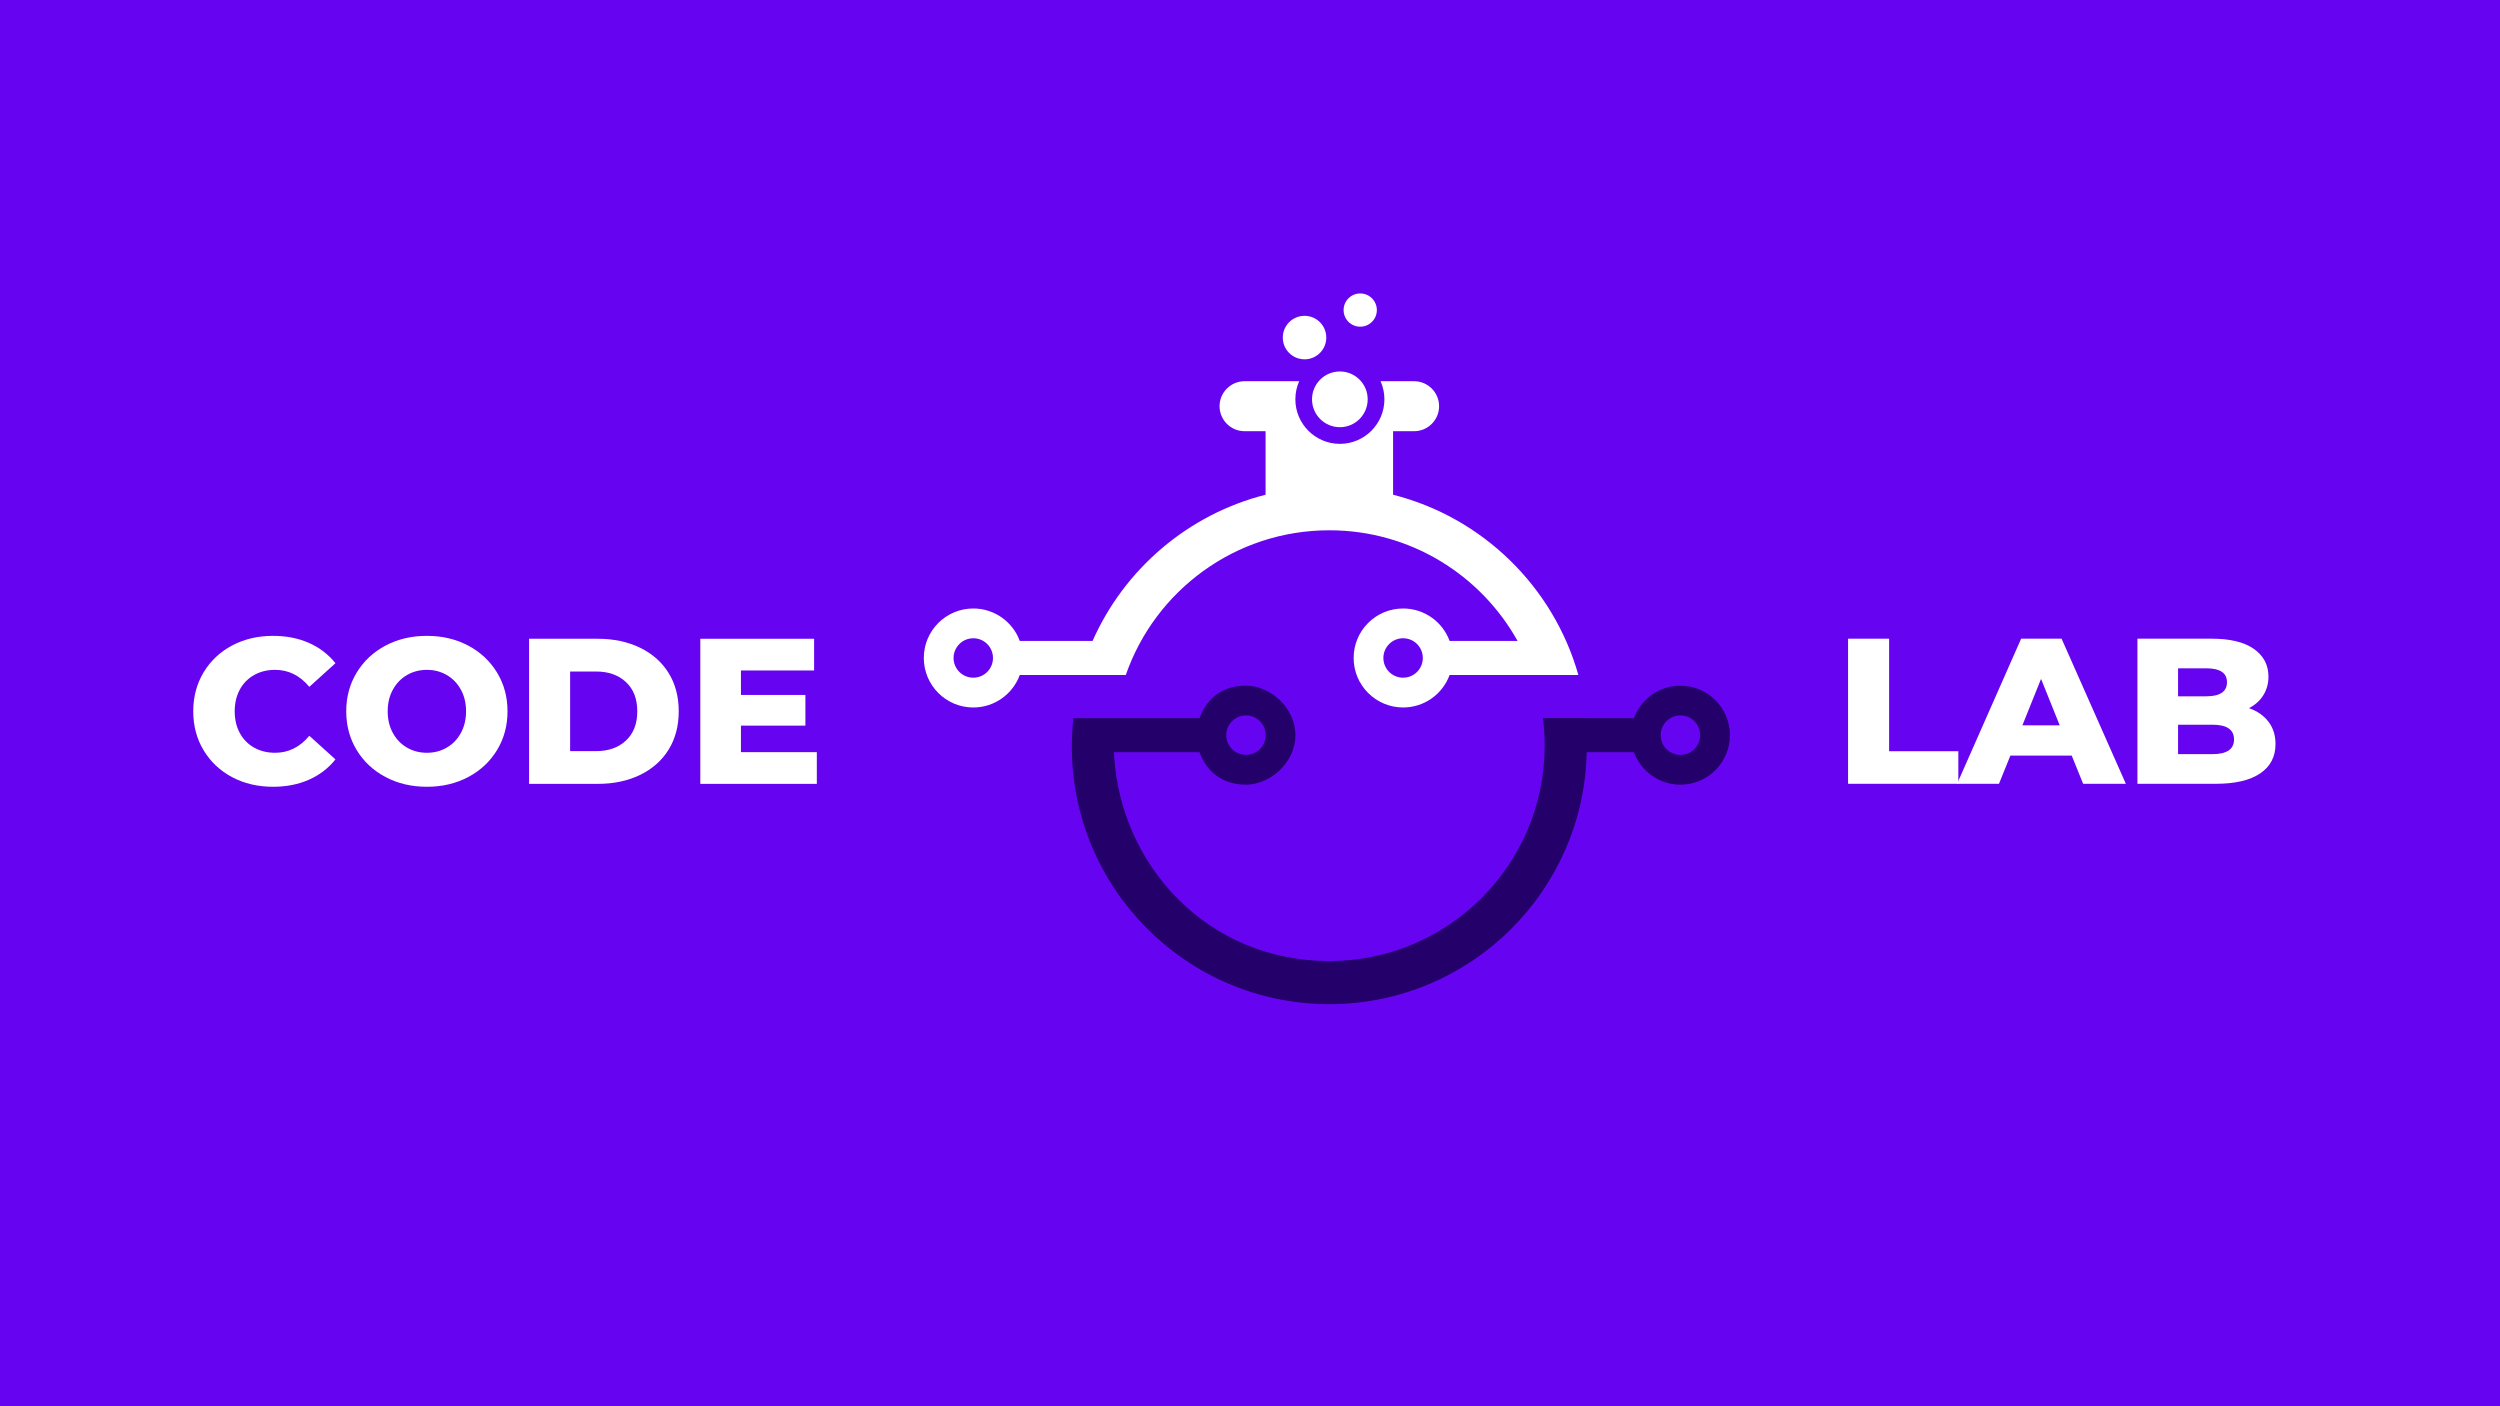 <svg xmlns="http://www.w3.org/2000/svg" xmlns:xlink="http://www.w3.org/1999/xlink" width="1920" zoomAndPan="magnify" viewBox="0 0 1440 810" height="1080" preserveAspectRatio="xMidYMid meet" version="1.0"><defs><g/><clipPath id="3a448c4e3a"><path d="M 617 394 L 996.363 394 L 996.363 578.434 L 617 578.434 Z M 617 394 " clip-rule="nonzero"/></clipPath><clipPath id="322d31c75c"><path d="M 532.113 219 L 910 219 L 910 408 L 532.113 408 Z M 532.113 219 " clip-rule="nonzero"/></clipPath></defs><rect x="-144" width="1728" fill="#ffffff" y="-81" height="972" fill-opacity="1"/><rect x="-144" width="1728" fill="#6604f1" y="-81" height="972" fill-opacity="1"/><g clip-path="url(#3a448c4e3a)"><path fill="#24006b" d="M 913.07 413.621 L 888.738 413.621 C 889.398 418.832 889.734 424.133 889.734 429.492 C 889.734 498.035 834.199 553.57 765.688 553.57 C 695.211 553.57 645.527 498.129 641.758 435.52 L 641.758 435.398 C 641.703 434.676 641.664 433.949 641.664 433.262 L 690.91 433.262 C 694.887 444.164 703.652 451.965 717.656 451.965 C 731.688 451.965 746.176 439.195 746.176 423.449 C 746.176 407.699 731.688 394.93 717.656 394.93 C 703.652 394.93 694.887 402.73 690.91 413.633 L 618.273 413.633 C 617.668 419.02 617.371 424.508 617.371 430.078 C 617.371 511.992 683.781 578.402 765.695 578.402 C 846.523 578.402 912.273 513.711 913.953 433.273 L 941.145 433.273 C 945.145 444.176 955.629 451.977 967.914 451.977 C 983.664 451.977 996.434 439.207 996.434 423.457 C 996.434 407.707 983.664 394.938 967.914 394.938 C 955.629 394.938 945.145 402.738 941.145 413.641 L 913.07 413.641 Z M 967.914 412.09 C 961.648 412.09 956.559 417.18 956.559 423.449 C 956.559 429.715 961.648 434.805 967.914 434.805 C 974.184 434.805 979.273 429.715 979.273 423.449 C 979.273 417.18 974.176 412.09 967.914 412.09 Z M 717.656 412.09 C 711.387 412.09 706.336 417.18 706.336 423.449 C 706.336 429.715 711.398 434.805 717.656 434.805 C 723.953 434.805 729.016 429.715 729.016 423.449 C 729.016 417.18 723.953 412.09 717.656 412.09 Z M 717.656 412.09 " fill-opacity="1" fill-rule="evenodd"/></g><g clip-path="url(#322d31c75c)"><path fill="#ffffff" d="M 728.949 284.969 C 684.289 296.289 647.664 327.789 629.324 369.168 L 587.379 369.168 C 583.402 358.266 572.918 350.492 560.605 350.492 C 544.883 350.504 532.113 363.242 532.113 378.992 C 532.113 394.742 544.883 407.512 560.605 407.512 C 572.918 407.512 583.402 399.711 587.379 388.809 L 648.453 388.809 C 665.289 340.297 711.426 305.445 765.695 305.445 C 812.312 305.445 852.914 331.16 874.113 369.168 L 834.961 369.168 C 830.988 358.266 820.504 350.492 808.191 350.492 C 792.469 350.492 779.699 363.234 779.699 378.984 C 779.699 394.734 792.469 407.504 808.191 407.504 C 820.504 407.504 830.988 399.703 834.961 388.801 L 909.141 388.801 C 894.719 337.875 853.906 298.035 802.414 284.961 L 802.414 248.371 L 814.551 248.371 C 822.445 248.371 828.918 241.898 828.918 233.977 C 828.918 226.055 822.445 219.582 814.551 219.582 L 795.215 219.582 C 796.629 222.777 797.418 226.297 797.418 230.004 C 797.418 244.156 785.941 255.66 771.785 255.66 C 757.605 255.66 746.129 244.156 746.129 230.004 C 746.129 226.297 746.91 222.777 748.328 219.582 L 716.859 219.582 C 708.938 219.582 702.465 226.055 702.465 233.977 C 702.465 241.898 708.938 248.371 716.859 248.371 L 728.969 248.371 L 728.969 284.969 Z M 808.18 367.637 C 814.477 367.637 819.539 372.727 819.539 378.992 C 819.539 385.262 814.477 390.352 808.18 390.352 C 801.914 390.352 796.824 385.262 796.824 378.992 C 796.824 372.727 801.922 367.637 808.18 367.637 Z M 560.605 367.637 C 566.902 367.637 571.961 372.727 571.961 378.992 C 571.961 385.262 566.902 390.352 560.605 390.352 C 554.336 390.352 549.246 385.262 549.246 378.992 C 549.277 372.727 554.336 367.637 560.605 367.637 Z M 560.605 367.637 " fill-opacity="1" fill-rule="evenodd"/></g><path fill="#ffffff" d="M 771.77 213.965 C 762.883 213.965 755.723 221.16 755.723 230.012 C 755.723 238.863 762.891 246.059 771.77 246.059 C 780.617 246.059 787.789 238.863 787.789 230.012 C 787.789 221.16 780.629 213.965 771.77 213.965 Z M 771.77 213.965 " fill-opacity="1" fill-rule="evenodd"/><path fill="#ffffff" d="M 751.414 181.918 C 744.484 181.918 738.887 187.516 738.887 194.445 C 738.887 201.371 744.484 206.973 751.414 206.973 C 758.34 206.973 763.941 201.371 763.941 194.445 C 763.941 187.516 758.34 181.918 751.414 181.918 Z M 751.414 181.918 " fill-opacity="1" fill-rule="evenodd"/><path fill="#ffffff" d="M 783.488 169.027 C 778.184 169.027 773.914 173.336 773.914 178.602 C 773.914 183.906 778.195 188.176 783.488 188.176 C 788.781 188.176 793.062 183.906 793.062 178.602 C 793.062 173.336 788.789 169.027 783.488 169.027 Z M 783.488 169.027 " fill-opacity="1" fill-rule="evenodd"/><g fill="#ffffff" fill-opacity="1"><g transform="translate(107.249, 451.507)"><g><path d="M 50.031 1.672 C 41.27 1.672 33.406 -0.176 26.438 -3.875 C 19.477 -7.582 14.008 -12.738 10.031 -19.344 C 6.051 -25.945 4.062 -33.43 4.062 -41.797 C 4.062 -50.148 6.051 -57.629 10.031 -64.234 C 14.008 -70.848 19.477 -76.004 26.438 -79.703 C 33.406 -83.398 41.27 -85.25 50.031 -85.25 C 57.676 -85.25 64.562 -83.895 70.688 -81.188 C 76.812 -78.488 81.906 -74.594 85.969 -69.5 L 70.922 -55.875 C 65.516 -62.406 58.945 -65.672 51.219 -65.672 C 46.688 -65.672 42.648 -64.676 39.109 -62.688 C 35.566 -60.695 32.816 -57.891 30.859 -54.266 C 28.91 -50.648 27.938 -46.492 27.938 -41.797 C 27.938 -37.098 28.91 -32.938 30.859 -29.312 C 32.816 -25.688 35.566 -22.879 39.109 -20.891 C 42.648 -18.898 46.688 -17.906 51.219 -17.906 C 58.945 -17.906 65.516 -21.172 70.922 -27.703 L 85.969 -14.094 C 81.906 -9 76.812 -5.098 70.688 -2.391 C 64.562 0.316 57.676 1.672 50.031 1.672 Z M 50.031 1.672 "/></g></g></g><g fill="#ffffff" fill-opacity="1"><g transform="translate(195.371, 451.507)"><g><path d="M 50.516 1.672 C 41.672 1.672 33.727 -0.195 26.688 -3.938 C 19.645 -7.676 14.113 -12.848 10.094 -19.453 C 6.07 -26.066 4.062 -33.516 4.062 -41.797 C 4.062 -50.066 6.07 -57.504 10.094 -64.109 C 14.113 -70.723 19.645 -75.898 26.688 -79.641 C 33.727 -83.379 41.672 -85.25 50.516 -85.25 C 59.348 -85.25 67.285 -83.379 74.328 -79.641 C 81.367 -75.898 86.898 -70.723 90.922 -64.109 C 94.941 -57.504 96.953 -50.066 96.953 -41.797 C 96.953 -33.516 94.941 -26.066 90.922 -19.453 C 86.898 -12.848 81.367 -7.676 74.328 -3.938 C 67.285 -0.195 59.348 1.672 50.516 1.672 Z M 50.516 -17.906 C 54.734 -17.906 58.551 -18.898 61.969 -20.891 C 65.395 -22.879 68.102 -25.688 70.094 -29.312 C 72.082 -32.938 73.078 -37.098 73.078 -41.797 C 73.078 -46.492 72.082 -50.648 70.094 -54.266 C 68.102 -57.891 65.395 -60.695 61.969 -62.688 C 58.551 -64.676 54.734 -65.672 50.516 -65.672 C 46.297 -65.672 42.473 -64.676 39.047 -62.688 C 35.617 -60.695 32.91 -57.891 30.922 -54.266 C 28.93 -50.648 27.938 -46.492 27.938 -41.797 C 27.938 -37.098 28.93 -32.938 30.922 -29.312 C 32.91 -25.688 35.617 -22.879 39.047 -20.891 C 42.473 -18.898 46.297 -17.906 50.516 -17.906 Z M 50.516 -17.906 "/></g></g></g><g fill="#ffffff" fill-opacity="1"><g transform="translate(296.389, 451.507)"><g><path d="M 8.359 -83.578 L 47.875 -83.578 C 57.031 -83.578 65.148 -81.863 72.234 -78.438 C 79.328 -75.02 84.82 -70.164 88.719 -63.875 C 92.613 -57.594 94.562 -50.234 94.562 -41.797 C 94.562 -33.359 92.613 -25.992 88.719 -19.703 C 84.82 -13.41 79.328 -8.551 72.234 -5.125 C 65.148 -1.707 57.031 0 47.875 0 L 8.359 0 Z M 46.922 -18.859 C 54.086 -18.859 59.836 -20.891 64.172 -24.953 C 68.516 -29.016 70.688 -34.629 70.688 -41.797 C 70.688 -48.953 68.516 -54.562 64.172 -58.625 C 59.836 -62.688 54.086 -64.719 46.922 -64.719 L 32 -64.719 L 32 -18.859 Z M 46.922 -18.859 "/></g></g></g><g fill="#ffffff" fill-opacity="1"><g transform="translate(395.018, 451.507)"><g><path d="M 75.469 -18.266 L 75.469 0 L 8.359 0 L 8.359 -83.578 L 73.906 -83.578 L 73.906 -65.312 L 31.766 -65.312 L 31.766 -51.219 L 68.891 -51.219 L 68.891 -33.547 L 31.766 -33.547 L 31.766 -18.266 Z M 75.469 -18.266 "/></g></g></g><g fill="#ffffff" fill-opacity="1"><g transform="translate(1056.126, 451.463)"><g><path d="M 8.359 -83.578 L 32 -83.578 L 32 -18.75 L 71.875 -18.75 L 71.875 0 L 8.359 0 Z M 8.359 -83.578 "/></g></g></g><g fill="#ffffff" fill-opacity="1"><g transform="translate(1128.957, 451.463)"><g><path d="M 64.359 -16.234 L 29.016 -16.234 L 22.453 0 L -1.672 0 L 35.219 -83.578 L 58.516 -83.578 L 95.531 0 L 70.922 0 Z M 57.438 -33.672 L 46.688 -60.422 L 35.938 -33.672 Z M 57.438 -33.672 "/></g></g></g><g fill="#ffffff" fill-opacity="1"><g transform="translate(1222.801, 451.463)"><g><path d="M 72.594 -43.578 C 77.375 -41.91 81.117 -39.305 83.828 -35.766 C 86.535 -32.223 87.891 -27.941 87.891 -22.922 C 87.891 -15.598 84.941 -9.945 79.047 -5.969 C 73.148 -1.988 64.633 0 53.5 0 L 8.359 0 L 8.359 -83.578 L 51.109 -83.578 C 61.773 -83.578 69.895 -81.609 75.469 -77.672 C 81.039 -73.734 83.828 -68.422 83.828 -61.734 C 83.828 -57.754 82.848 -54.191 80.891 -51.047 C 78.941 -47.898 76.176 -45.41 72.594 -43.578 Z M 31.766 -66.516 L 31.766 -50.391 L 48 -50.391 C 55.957 -50.391 59.938 -53.098 59.938 -58.516 C 59.938 -63.848 55.957 -66.516 48 -66.516 Z M 51.578 -17.078 C 59.859 -17.078 64 -19.898 64 -25.547 C 64 -31.203 59.859 -34.031 51.578 -34.031 L 31.766 -34.031 L 31.766 -17.078 Z M 51.578 -17.078 "/></g></g></g></svg>